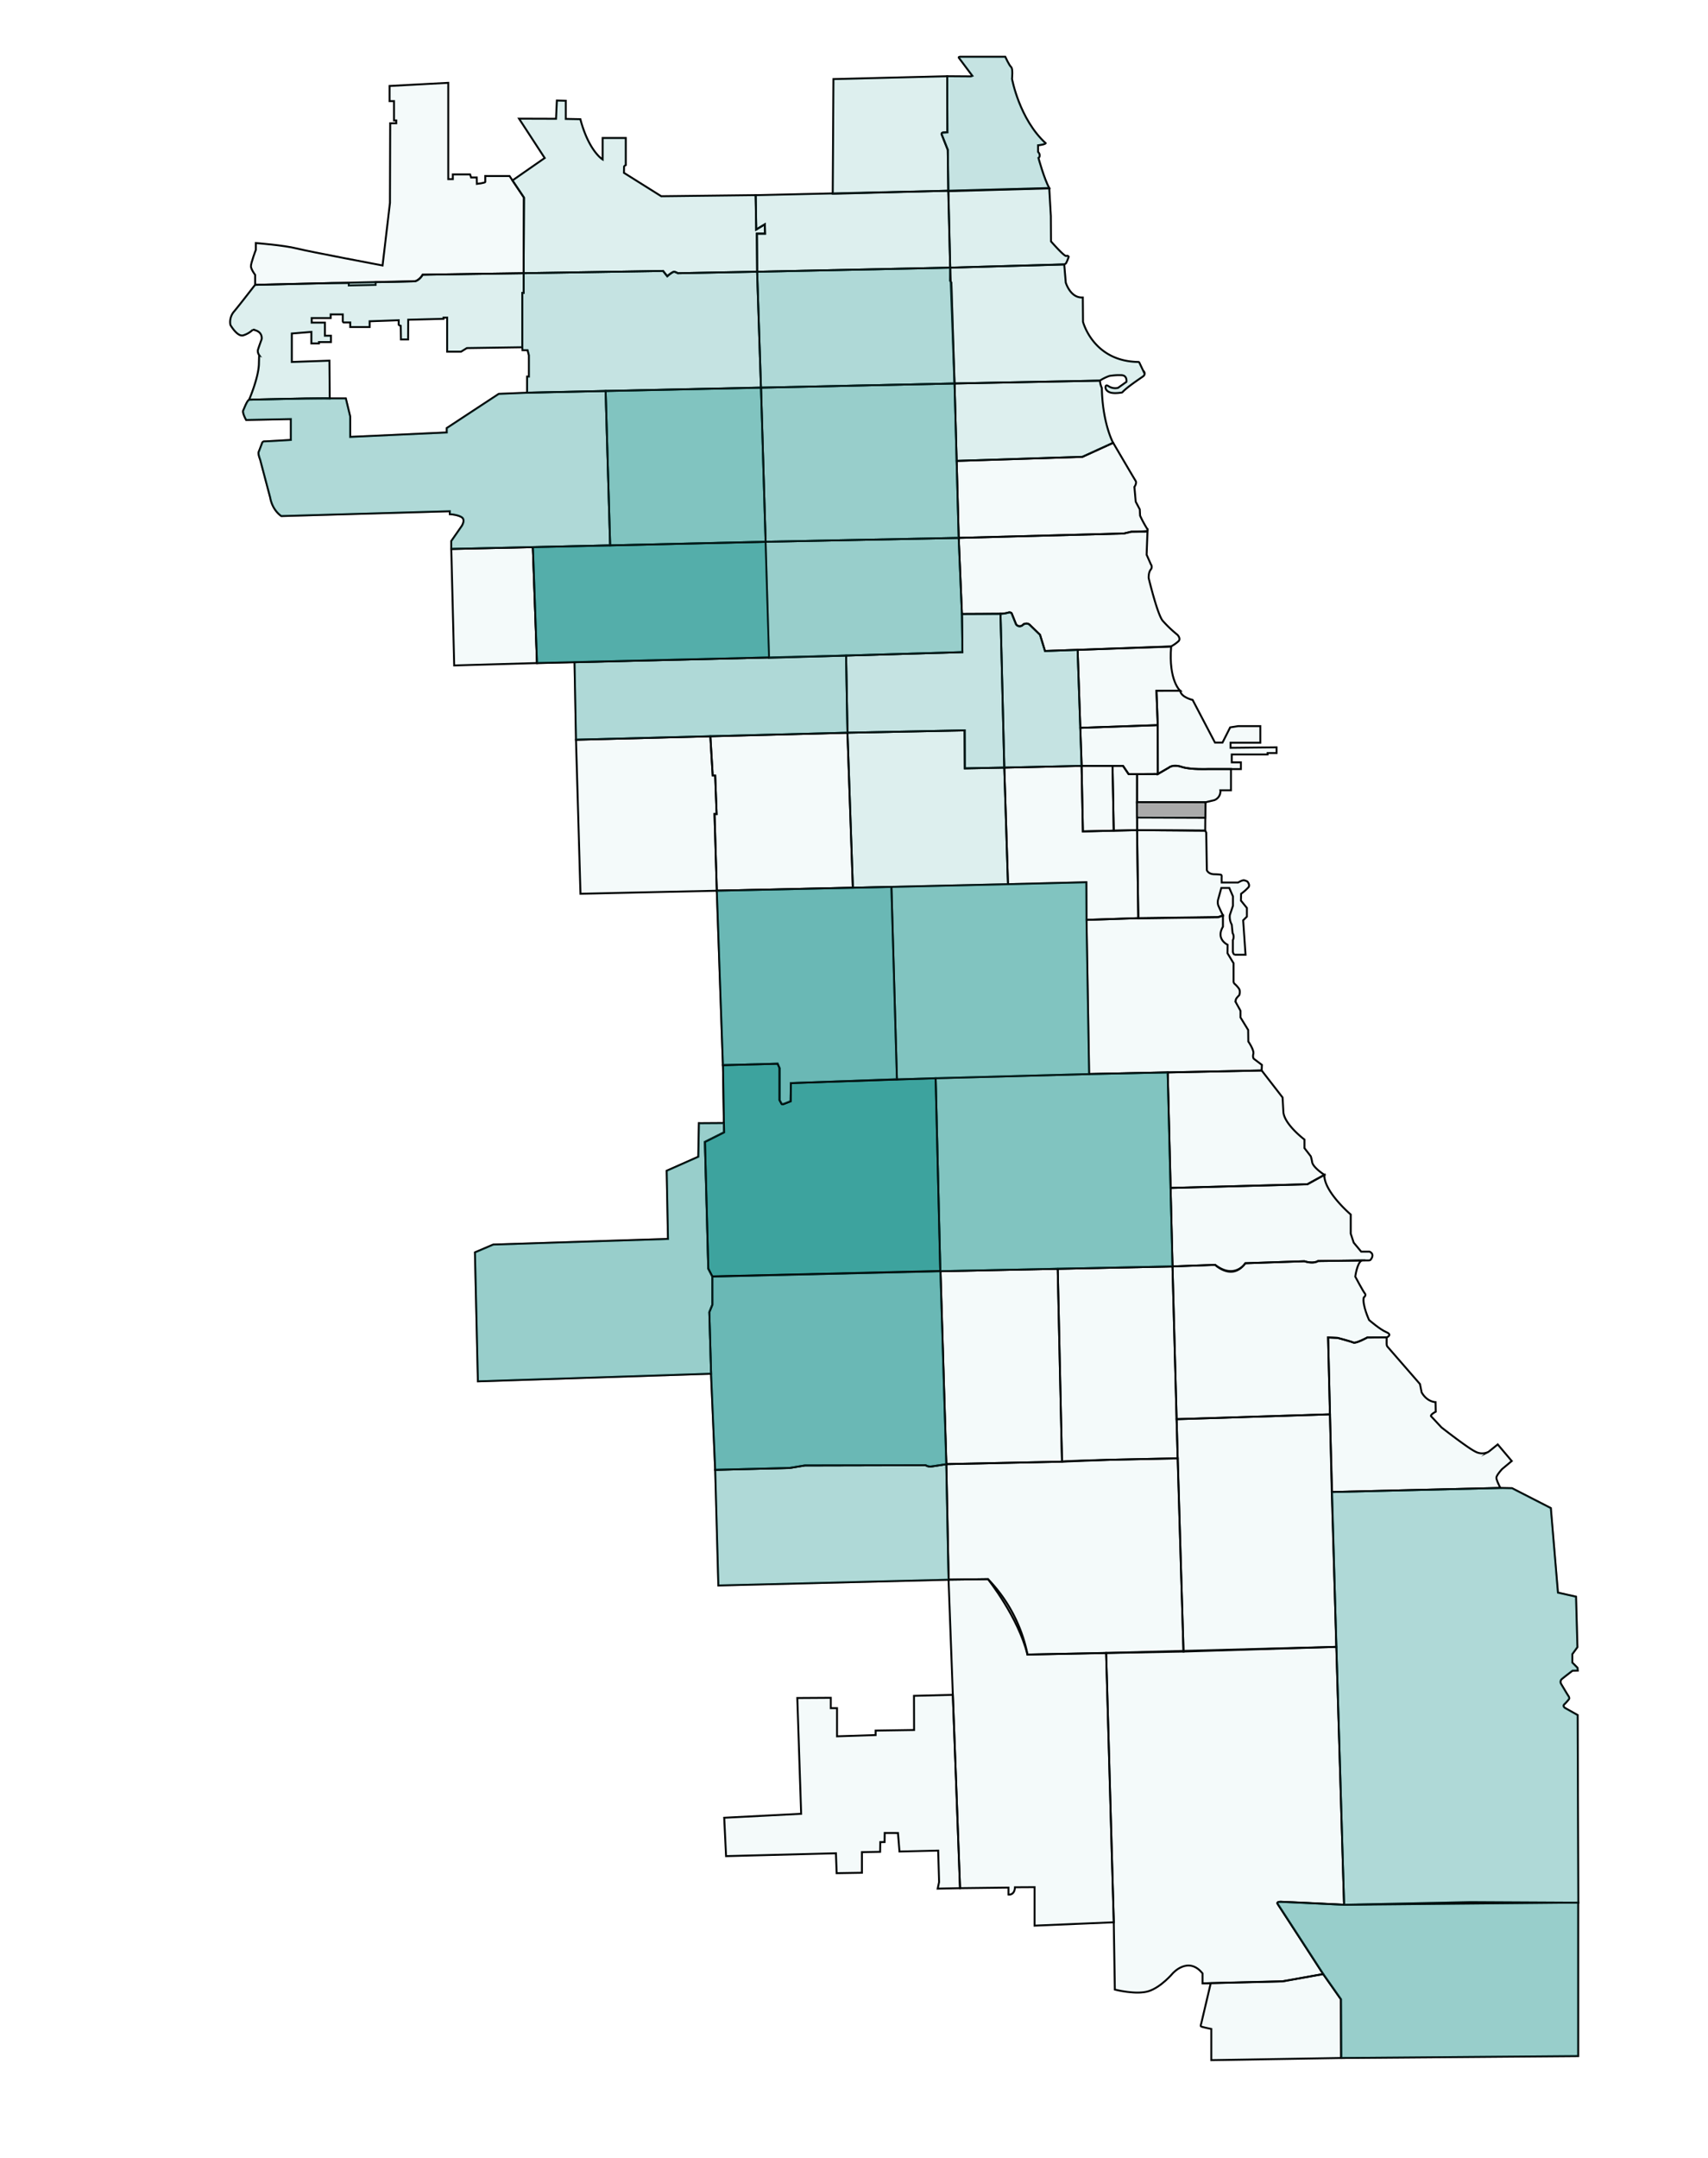 <svg xmlns="http://www.w3.org/2000/svg" viewBox="0 0 890.78 1125"><defs><style>.cls-1{fill:none;}.cls-1,.cls-10,.cls-11,.cls-2,.cls-3,.cls-4,.cls-5,.cls-6,.cls-7,.cls-8,.cls-9{stroke:#000;stroke-miterlimit:10;}.cls-10,.cls-11,.cls-2,.cls-3,.cls-5,.cls-6,.cls-7,.cls-8,.cls-9{fill:#1b938d;}.cls-2{opacity:0.85;}.cls-3{opacity:0.05;}.cls-4{fill:#561a94;opacity:0;}.cls-5{opacity:0.45;}.cls-6{opacity:0.35;}.cls-7{opacity:0.65;}.cls-8{opacity:0.55;}.cls-9{opacity:0.15;}.cls-10{opacity:0.25;}.cls-11{opacity:0.75;}.cls-12{fill:#aaa;}</style></defs><g id="White_Pop" data-name="White Pop"><g id="Outlines"><polygon class="cls-1" points="628.63 418.25 628.52 426.27 593 426.13 592.97 418.24 628.63 418.25"/><path class="cls-1" d="M699.36,1042.17l.12,30.57,123.59-1,0-80L701,992.88l-33.09-1.53s-2.44-.17-1.46,1.24S690.1,1029,690.1,1029Z"/><path class="cls-1" d="M627.17,1033.84l4.28-.1-4.89,20.72s-.5,1.42-.26,1.77,5.44,1.38,5.44,1.38v16.26l67.74-1.13-.12-30.57L690.1,1029l-21.29,3.77-37.36.94"/><path class="cls-1" d="M694.58,777.74,701,992.88l65.8-1.39,56.34.3L822.79,894l-6.54-3.68s-1.52-.93-.35-2a21.15,21.15,0,0,0,2.34-2.62s.52-.47-.3-1.7-3.85-6.37-3.85-6.37a2,2,0,0,1,.35-2.33c1-.88,5.67-4.44,5.67-4.44l2.74-.06-.14-1.45L820,866.63v-4.37l2.67-3.67-.73-26.3-9.43-2.12L808.8,786.1l-20.21-10.35-6.08-.13Z"/><path class="cls-1" d="M576.87,861.61l4,140.4.56,35.08s11.19,2.91,17.68.81,12.48-9.25,12.48-9.25,8.11-9.24,15.57,0v5.19l41.64-1L690.1,1029l-23.67-36.44s-1.09-1.24,1.46-1.24S701,992.88,701,992.88l-4.05-134.44Z"/><polygon class="cls-1" points="500.69 984.22 496.94 883.45 476.68 883.97 476.73 901.78 456.68 902.09 456.68 904.42 436.53 905.08 436.53 890.41 433.28 890.41 433.28 885 415.82 885.11 417.83 945.46 377.7 947.53 378.67 967.52 435.97 966.04 436.34 976.41 449.52 976.19 449.52 965.45 459.01 965.28 459.08 960.22 461.34 960.18 461.41 955.45 468.33 955.48 469.11 965.12 489.29 964.64 489.77 981.02 489.04 984.47 500.69 984.22"/><path class="cls-1" d="M494.7,823.41l6,160.81,25.25-.31v3.64s3.16.57,3.39-3.79l10.22-.06v20.06l41.33-1.75-4-140.4-41,.84a78.85,78.85,0,0,0-20.59-39.31Z"/><path class="cls-1" d="M692.66,697.17l1.92,80.57,87.93-2.12s-2.09-4-2.09-5.33,3-4.55,3-4.55l5-4.17-7.3-8.65-4.77,3.84a7.29,7.29,0,0,1-6.86-.07c-4-1.9-17.71-12.64-17.71-12.64l-5.45-5.84s-.53-.76,2.45-2.34l-.11-5s-4.37,0-7.24-5.09l-.87-4.33L723.64,702a2,2,0,0,1-.42-1.12c-.11-.79,0-3.73,0-3.73l-10.17.06s-6,3.15-7.23,2.62-8.22-2.42-8.22-2.42Z"/><polygon class="cls-1" points="613.63 739.76 614.19 760.18 617.23 860.89 696.93 858.44 693.61 737.23 613.63 739.76"/><path class="cls-1" d="M493.5,763.19l1.2,60.22,20.53-.27s15.92,20,20.6,39.31l81.4-1.56-3-100.7s-59.27,1.07-60.32,1.71Z"/><path class="cls-1" d="M373,766.17l1.66,60.27,120.08-3-1.19-60.22-7.7,1.17a6.46,6.46,0,0,1-3.12-.64l-63,.14-7.91,1.3Z"/><path class="cls-1" d="M611.5,660.13l2.13,79.63,80-2.53-1-40.06,5,.22s6.78,1.74,8.22,2.42,7.23-2.62,7.23-2.62l10.17-.06s3.13-1.34-.22-2.73-9-6.32-9-6.32-3.63-7.82-2.8-11.73c0,0,1.5-1.1.59-2.13s-5-8.77-5-8.77.92-7.13,3.36-8.45l-22.76.33s-2.4,1.54-7.15.1l-30.77,1.05s-5.56,8.62-15.75.84Z"/><path class="cls-1" d="M610.48,619.23l1,40.9,22.23-.81s8.93,8.61,15.76-.84l30.76-1.05s4.52,1.68,7.15-.1L714,657a1.17,1.17,0,0,0,.9-.45c.69-.89,1.85-2.94-.65-4.12h-4.35L706,647.74l-1.55-4.67,0-10s-14-11.88-13.77-20.68l-8.87,4.9Z"/><polygon class="cls-1" points="551.63 661.37 553.87 761.9 578.9 760.93 614.19 760.18 611.5 660.13 551.63 661.37"/><polygon class="cls-1" points="490.44 662.63 493.5 763.19 553.87 761.9 551.63 661.37 490.44 662.63"/><path class="cls-1" d="M371.52,665.44l0,14.61L369.93,684l.91,32.07L373,766.17l38.83-1,7.91-1.3,63-.14a4,4,0,0,0,3.12.64c2.15-.25,7.69-1.17,7.69-1.17l-3.06-100.56Z"/><path class="cls-1" d="M609,559l1.51,60.23,71.37-1.91,8.87-4.9s-5.81-3.69-6.41-6.58a22.11,22.11,0,0,0-.72-3.1l-3.31-4.28V594s-10.66-8-11-14.52-.42-7.43-.42-7.43L658,558Z"/><polygon class="cls-1" points="487.98 562.02 490.44 662.63 611.5 660.13 608.97 559 568.03 559.87 487.98 562.02"/><polygon class="cls-1" points="365.38 585.49 377.54 585.41 377.61 590.26 367.64 595.3 369.41 661.36 371.52 665.44 371.55 680.05 369.93 683.98 370.84 716.05 249.25 720.03 247.71 652.81 257.25 648.75 348.39 645.81 347.7 610.27 364.19 602.96 364.51 585.46 365.38 585.49"/><path class="cls-1" d="M377.06,555.21l.55,35-10,5,1.77,66.06,2.11,4.08,118.92-2.81L488,562l-75.53,2.55-.13,9.49-3.64,1.42a2.13,2.13,0,0,1-1,0l-1.12-2V556.75l-1-2.3Z"/><path class="cls-1" d="M566.64,479.49,568,559.87,658,558l.12-2.91-4.22-3.19s-.69-.66-.24-2.62-2.62-6.39-2.62-6.39l-.08-6-4-6.53,0-3.1a1.86,1.86,0,0,0-.21-.77l-2.26-4.08a2.57,2.57,0,0,1,.39-2.06,12.55,12.55,0,0,1,1.41-1.56s.82-2.09-.19-3.53a13.65,13.65,0,0,0-2.23-2.44,1.8,1.8,0,0,1-.53-1.13c0-.67,0-9.59,0-9.59l-3.15-5.2.05-4.44s-6.3-2.84-2.44-9.4l0-5.94-2.49.89-41.67.57Z"/><path class="cls-1" d="M373.84,464.3l91.05-2,2.88,100.28-55.32,2-.13,9.49-3.64,1.42s-.71.19-1,0l-1.12-2V556.75l-1-2.3-28.53.76Z"/><path class="cls-1" d="M628.55,433l.54,1,.32,19.59s.71,2.06,3.87,2.13,3.43.26,3.43.26.48,0,.43.93,0,3.11,0,3.11h8.59s2.13-1.3,3.07-1.15a5.62,5.62,0,0,1,1.76.64s1.52,1.73.55,3a27.05,27.05,0,0,1-3.84,3.4l-.09,3.52,3.11,3.85v4.51l-1.94,1.94,1.24,17.95h-5.81a2.72,2.72,0,0,1-.8-1.55c0-.78,0-6.09,0-6.09a3.88,3.88,0,0,0-.14-3.69l-.44-4.37a8.47,8.47,0,0,1-1-5l1.63-4.85,0-4.86-1.92-4.43-4.15,0-1.58,5.73a5.61,5.61,0,0,0-.05,3.29c.57,1.43,2.51,5.4,2.51,5.4l-2.49.89-41.67.57L593,432.71Z"/><polygon class="cls-1" points="628.66 418.23 628.55 432.95 593.03 432.71 593 418.21 628.66 418.23"/><path class="cls-1" d="M593,403.51l10.86-.07,5.73-3.32s1.95-1.93,6.7-.39,13.88,1.12,13.88,1.12H642l0,11.1-5.55,0a4.88,4.88,0,0,1-3.15,5.14l-4.67,1.12-35.66,0Z"/><polygon class="cls-1" points="580.23 399.25 585.72 399.26 588.61 403.52 592.99 403.51 593.03 432.71 580.85 433 580.23 399.25"/><polygon class="cls-1" points="564.08 399.21 580.23 399.25 580.85 433 564.76 433.38 564.08 399.21"/><polygon class="cls-1" points="523.77 400.12 525.69 460.91 566.56 459.89 566.64 479.49 593.65 478.6 593.03 432.71 564.76 433.38 564.08 399.21 523.77 400.12"/><polygon class="cls-1" points="441.98 381.94 503.1 380.72 503.18 400.52 523.77 400.12 525.69 460.91 444.81 462.73 441.98 381.94"/><polygon class="cls-1" points="370.46 383.76 371.7 404.25 372.99 404.3 373.74 424.33 372.65 424.33 373.84 464.3 444.81 462.73 441.98 381.94 370.46 383.76"/><polygon class="cls-1" points="300.4 385.59 370.46 383.76 371.7 404.25 372.99 404.3 373.74 424.33 372.65 424.33 373.84 464.3 302.74 465.87 300.4 385.59"/><polygon class="cls-1" points="603.8 377.96 603.85 403.44 588.61 403.52 585.72 399.26 564.08 399.21 563.39 379.4 603.8 377.96"/><path class="cls-1" d="M603.13,360.08,603.8,378l.05,25.48,5.73-3.32s2.12-1.9,6.7-.39,13.88,1.12,13.88,1.12h17v-3.51h-4.76v-4.11h18.68v-.73h4.69v-3l-24,.26v-2.66h15.54V378.5H645.7l-4.12.66-4,7.91h-3.94L622,364.85s-6.12-1.38-6.5-4.84Z"/><path class="cls-1" d="M562,338.73l1.42,40.67L603.8,378l-.67-17.88,12.36-.07s-6.13-5.27-4.71-23Z"/><path class="cls-1" d="M521.8,319.93l2,80.19,40.31-.91L562,338.73l-17,.63-2.6-8.47-5.27-5.1s-1.43-1.76-3.73,0a2.27,2.27,0,0,1-3.59-.58l-2.24-5.6a1.76,1.76,0,0,0-1.84-.23A20.49,20.49,0,0,1,521.8,319.93Z"/><polygon class="cls-1" points="441.26 341.71 441.98 381.94 503.1 380.72 503.18 400.52 523.77 400.12 521.8 319.93 501.67 320.04 501.92 339.93 441.26 341.71"/><polygon class="cls-1" points="299.64 345.19 441.26 341.71 441.98 381.94 300.41 385.59 299.64 345.19"/><polygon class="cls-1" points="277.91 285.18 235.36 286.14 236.88 346.87 280.08 345.62 277.91 285.18"/><polyline class="cls-1" points="400.86 342.71 280.08 345.62 277.91 285.18 318.2 284.28 398.93 282.42"/><polygon class="cls-1" points="399.28 282.39 499.98 280.38 501.67 320.04 501.92 339.92 401.07 342.89 399.28 282.39"/><path class="cls-1" d="M598.46,276.66,598,289.15l2.2,5a2.2,2.2,0,0,1-.12,2.82c-1.2,1.63-1,4.4-1,4.4s4.49,18.74,7.25,22.14a62.24,62.24,0,0,0,7.74,7.38s1.92,1.94.57,3.33a19.38,19.38,0,0,1-3.9,2.73L545,339.36l-2.6-8.47-5.27-5.1a2.76,2.76,0,0,0-3.73,0,2.31,2.31,0,0,1-3.45-.26l-2.38-5.91a1.86,1.86,0,0,0-1.84-.23,17.22,17.22,0,0,1-3.21.58l-20.87.09L500,280.38l86.15-2.29,3.88-.93S598.12,277.08,598.46,276.66Z"/><path class="cls-1" d="M498.91,240.25,500,280.38l86.15-2.29,3.88-.93h7.09a2,2,0,0,0,1.26-.37c.24-.25.28-.68-.25-1.4a57.27,57.27,0,0,1-3.54-6.59l-.17-3.29-2.11-4-.68-7.68s1.41-2,.63-3.18-11.71-19.84-11.71-19.84l-16,7.3Z"/><path class="cls-1" d="M497.82,199.88l1.09,40.37,65.61-2.11,16-7.3s-5.54-10.12-5.89-28.59a11.32,11.32,0,0,1-1-3.84Z"/><polygon class="cls-1" points="396.87 202.07 497.82 199.88 499.98 280.38 399.28 282.39 396.87 202.07"/><polygon class="cls-1" points="315.85 203.82 396.87 202.07 399.28 282.39 318.2 284.27 315.85 203.82"/><path class="cls-1" d="M130,208.35s40.52-1,42-.66l8.36,0,2.29,9.46v10.6L233,225.43v-2.29l27.12-17.82,14.8-.6,40.93-.9,2.35,80.46-82.84,1.86,0-4.11,5.45-7.83s2.16-3.25-.06-4.62-6.16-1.56-6.16-1.56v-1.54L146.74,269s-4.57-2.74-5.82-9.64l-5.25-19.82s-1.17-2.94-.76-3.94,1.76-4.58,1.76-4.58a1.26,1.26,0,0,1,1.35-.94c1.17,0,13.68-.76,13.68-.76V218.44l-23.31.47s-2.13-3.68-1.51-5S128.88,208.71,130,208.35Z"/><path class="cls-1" d="M495.56,139.52l58.94-1.7a.54.54,0,0,1,.56.5l.75,8.84s0,.07,0,.11c.22.69,2.55,7.75,8.26,7.8l.64,0,.1,12.54a.51.51,0,0,0,0,.13c.35,1.28,6,20.66,28.88,20.94a.55.55,0,0,1,.49.3l2,4.2a.6.6,0,0,0,.09.13,1.77,1.77,0,0,1-.07,2.84c-1.74,1.24-8.44,5.64-10.82,8.29a.47.47,0,0,1-.29.16c-.78.13-4,.61-6,0-2.3-.73-2.49-2.28-2.49-2.28s-.38-2.39,1.66-.92a6.35,6.35,0,0,0,4.72.81.88.88,0,0,0,.2-.09l4.3-3.07s.51-3.14-2.23-3.46a29.29,29.29,0,0,0-6.67.37,23.92,23.92,0,0,0-5,2.46l-75.81,1.47Z"/><polygon class="cls-1" points="394.88 141.65 495.56 139.52 495.48 146.36 496.17 147.31 497.82 199.88 396.87 202.07 394.88 141.65"/><path class="cls-1" d="M273.1,142.42l72.69-1.19L348,144s2.41-2.31,3.65-2.34a4.91,4.91,0,0,1,1.85.77l41.36-.82,2,60.42-121.95,2.65v-8.38h.93v-11.1l-.69-2.67h-2.64l-.09-1.53V152.69h.67Z"/><path class="cls-1" d="M273.1,142.42v10.27h-.67V181l-28.94.43-3,1.85h-7.28V165.54h-1.91v.64l-18.42.47-.05,10.3h-3.72l-.1-7.11s-1-.27-1.06-.64v-2.28l-15.18.54v3H182.68v-2.37h-3.13s-.76.16-.76-.8,0-3.41,0-3.41h-6.34v1.89h-9.91v2.4h6.9V175h3.13v3.29h-6.22V179h-3.94v-6l-10.23.84v14.85l19.62-.68.17,19.72-12.49,0-29.55.62s4.64-10.69,5.1-18.16l.13-5.1a3.9,3.9,0,0,1-.71-2.38c.21-1,2-5.85,2-5.85s.92-4.21-4.59-5a12.46,12.46,0,0,1-5,2.93c-3.09.91-6.68-5.39-6.68-5.39a8.35,8.35,0,0,1,2-7.14c3-3.59,10.85-13.77,10.85-13.77l75.83-1.75,7.94-.2a8.67,8.67,0,0,0,3.62-3.33Z"/><path class="cls-1" d="M265.75,91.76l1.52,2.3,6,8.94-.16,39.42-52.65.78s-1.64,3-3.95,3.37-20.61.49-20.61.49l0,1.44-14,.29v-1.26h-8.53l-40.3.95,0-5.2s-2.12-2.79-2.2-4.43,2.56-8.63,2.56-8.63V126.7s14.36,1.09,21.26,2.81,44.83,8.87,44.83,8.87l3.86-32.64.12-41.48,3.16,0V62.78h-1.16V52.7h-2.33V44.81l30.61-1.63v50.2h2.39V90.9h9l.53,1.62h2.94l.06,3.34s4.21-.46,4.38-1V91.75Z"/><path class="cls-1" d="M394.88,141.65l-.14-19.85H399l-.09-4.88-4.51,2.7-.27-17.9-49.27.58-19.46-12.2.06-3.28a2,2,0,0,1,.9-.77l0-14.11-12.06,0v11.2s-7.17-4.22-11.63-21L295.06,62l0-9.48-4.62-.12L290,61.93l-19.28-.06,13.37,20.5L267.27,94.06l6,8.94-.16,39.42,72.69-1.19L348,144s2.91-2.46,3.65-2.34a7.35,7.35,0,0,1,1.85.77Z"/><polygon class="cls-1" points="494.63 99.44 495.56 139.52 394.88 141.65 394.74 121.81 399.01 121.81 398.9 116.93 394.4 119.64 394.07 101.74 494.63 99.44"/><path class="cls-1" d="M547.21,98.21l-52.66,1.44,1,39.87,59.09-1.65a1.79,1.79,0,0,0,1.43-.85,21.1,21.1,0,0,0,1.27-3.17s-.28-.76-1.29-.43-7.93-7.59-7.93-7.59l-.08-13.23Z"/><path class="cls-1" d="M434.68,41.23,494,39.75,494.11,69l-2.46.13a.74.74,0,0,0-.51,1c.24.64,3.16,7.95,3.16,7.95l.33,21.34L434.31,101Z"/><path class="cls-1" d="M500.58,29.59h23.69s2,4.43,3.05,5.35.46,6.11.46,6.11,3.82,21.09,17.58,33.62c0,0-.23.63-4,1.06l0,3.4s1.83,1.88.22,3.22c0,0,3,11,5.63,15.66l-52.66,1.43L494.3,78.1,491.09,70s-.23-.86.93-.93,2.09-.06,2.09-.06L494,39.75l12.3.09.84-.31L500,30S499.84,29.73,500.58,29.59Z"/></g><g id="Zipcodes"><path class="cls-2" d="M377.06,555.21l.55,35-10,5,1.77,66.06,2.11,4.08,118.92-2.81L488,562l-75.53,2.55-.13,9.49-3.64,1.42a2.13,2.13,0,0,1-1,0l-1.12-2V556.75l-1-2.3Z"/><path class="cls-3" d="M627.17,1033.84l4.28-.1-4.89,20.72s-.5,1.42-.26,1.77,5.44,1.38,5.44,1.38v16.26l67.74-1.13-.12-30.57L690.1,1029l-21.29,3.77-37.36.94"/><polygon class="cls-4" points="628.63 418.25 628.52 426.27 593 426.13 592.97 418.24 628.63 418.25"/><path class="cls-5" d="M699.36,1042.17l.12,30.57,123.59-1,0-80L701,992.88l-33.09-1.53s-2.44-.17-1.46,1.24S690.1,1029,690.1,1029Z"/><path class="cls-6" d="M694.58,777.74,701,992.88l65.8-1.39,56.34.3L822.79,894l-6.54-3.68s-1.52-.93-.35-2a21.15,21.15,0,0,0,2.34-2.62s.52-.47-.3-1.7-3.85-6.37-3.85-6.37a2,2,0,0,1,.35-2.33c1-.88,5.67-4.44,5.67-4.44l2.74-.06-.14-1.45L820,866.63v-4.37l2.67-3.67-.73-26.3-9.43-2.12L808.8,786.1l-20.21-10.35-6.08-.13Z"/><path class="cls-3" d="M576.87,861.61l4,140.4.56,35.08s11.19,2.91,17.68.81,12.48-9.25,12.48-9.25,8.11-9.24,15.57,0v5.19l41.64-1L690.1,1029l-23.67-36.44s-1.09-1.24,1.46-1.24S701,992.88,701,992.88l-4.05-134.44Z"/><polygon class="cls-3" points="500.69 984.22 496.94 883.45 476.68 883.97 476.73 901.78 456.68 902.09 456.68 904.42 436.53 905.08 436.53 890.41 433.28 890.41 433.28 885 415.82 885.11 417.83 945.46 377.7 947.53 378.67 967.52 435.97 966.04 436.34 976.41 449.52 976.19 449.52 965.45 459.01 965.28 459.08 960.22 461.34 960.18 461.41 955.45 468.33 955.48 469.11 965.12 489.29 964.64 489.77 981.02 489.04 984.47 500.69 984.22"/><path class="cls-3" d="M494.7,823.41l6,160.81,25.25-.31v3.64s3.16.57,3.39-3.79l10.22-.06v20.06l41.33-1.75-4-140.4-41,.84s-5.2-21.48-20.59-39.31Z"/><path class="cls-3" d="M692.66,697.17l1.92,80.57,87.93-2.12s-2.09-4-2.09-5.33,3-4.55,3-4.55l5-4.17-7.3-8.65-4.77,3.84a7.29,7.29,0,0,1-6.86-.07c-4-1.9-17.71-12.64-17.71-12.64l-5.45-5.84s-.53-.76,2.45-2.34l-.11-5s-4.37,0-7.24-5.09l-.87-4.33L723.64,702a2,2,0,0,1-.42-1.12c-.11-.79,0-3.73,0-3.73l-10.17.06s-6,3.15-7.23,2.62-8.22-2.42-8.22-2.42Z"/><polygon class="cls-3" points="613.63 739.76 614.19 760.18 617.23 860.89 696.93 858.44 693.61 737.23 613.63 739.76"/><path class="cls-3" d="M493.5,763.19l1.2,60.22,20.53-.27s17,17.2,20.6,39.31l81.4-1.56-3-100.7s-59.27,1.07-60.32,1.71Z"/><path class="cls-6" d="M373,766.17l1.66,60.27,120.08-3-1.19-60.22-7.7,1.17a6.46,6.46,0,0,1-3.12-.64l-63,.14-7.91,1.3Z"/><path class="cls-3" d="M611.5,660.13l2.13,79.63,80-2.53-1-40.06,5,.22s6.78,1.74,8.22,2.42,7.23-2.62,7.23-2.62l10.17-.06s3.13-1.34-.22-2.73-9-6.32-9-6.32-3.63-7.82-2.8-11.73c0,0,1.5-1.1.59-2.13s-5-8.77-5-8.77.92-7.13,3.36-8.45l-22.76.33s-2.4,1.54-7.15.1l-30.77,1.05s-5.56,8.62-15.75.84Z"/><path class="cls-3" d="M610.48,619.23l1,40.9,22.23-.81s8.93,8.61,15.76-.84l30.76-1.05s4.52,1.68,7.15-.1L714,657a1.17,1.17,0,0,0,.9-.45c.69-.89,1.85-2.94-.65-4.12h-4.35L706,647.74l-1.55-4.67,0-10s-14-11.88-13.77-20.68l-8.87,4.9Z"/><polygon class="cls-3" points="551.63 661.37 553.87 761.9 578.9 760.93 614.19 760.18 611.5 660.13 551.63 661.37"/><polygon class="cls-3" points="490.44 662.63 493.5 763.19 553.87 761.9 551.63 661.37 490.44 662.63"/><path class="cls-7" d="M371.52,665.44l0,14.61L369.93,684l.91,32.07L373,766.17l38.83-1,7.91-1.3,63-.14a4,4,0,0,0,3.12.64c2.15-.25,7.69-1.17,7.69-1.17l-3.06-100.56Z"/><path class="cls-3" d="M609,559l1.51,60.23,71.37-1.91,8.87-4.9s-5.81-3.69-6.41-6.58a22.11,22.11,0,0,0-.72-3.1l-3.31-4.28V594s-10.66-8-11-14.52-.42-7.43-.42-7.43L658,558Z"/><polygon class="cls-8" points="487.98 562.02 490.44 662.63 611.5 660.13 608.97 559 568.03 559.87 487.98 562.02"/><polygon class="cls-5" points="365.38 585.49 377.54 585.41 377.61 590.26 367.64 595.3 369.41 661.36 371.52 665.44 371.55 680.05 369.93 683.98 370.84 716.05 249.25 720.03 247.71 652.81 257.25 648.75 348.39 645.81 347.7 610.27 364.19 602.96 364.51 585.46 365.38 585.49"/><path class="cls-3" d="M566.64,479.49,568,559.87,658,558l.12-2.91-4.22-3.19s-.69-.66-.24-2.62-2.62-6.39-2.62-6.39l-.08-6-4-6.53,0-3.1a1.86,1.86,0,0,0-.21-.77l-2.26-4.08a2.57,2.57,0,0,1,.39-2.06,12.55,12.55,0,0,1,1.41-1.56s.82-2.09-.19-3.53a13.65,13.65,0,0,0-2.23-2.44,1.8,1.8,0,0,1-.53-1.13c0-.67,0-9.59,0-9.59l-3.15-5.2.05-4.44s-6.3-2.84-2.44-9.4l0-5.94-2.49.89-41.67.57Z"/><polygon class="cls-8" points="464.89 462.32 467.77 562.61 568.03 559.87 566.64 479.49 566.56 459.89 464.89 462.32"/><path class="cls-7" d="M373.84,464.3l91.05-2,2.88,100.28-55.32,2-.13,9.49-3.64,1.42s-.71.19-1,0l-1.12-2V556.75l-1-2.3-28.53.76Z"/><path class="cls-3" d="M628.55,433l.54,1,.32,19.59s.71,2.06,3.87,2.13,3.43.26,3.43.26.48,0,.43.93,0,3.11,0,3.11h8.59s2.13-1.3,3.07-1.15a5.62,5.62,0,0,1,1.76.64s1.52,1.73.55,3a27.05,27.05,0,0,1-3.84,3.4l-.09,3.52,3.11,3.85v4.51l-1.94,1.94,1.24,17.95h-5.81a2.72,2.72,0,0,1-.8-1.55c0-.78,0-6.09,0-6.09a3.88,3.88,0,0,0-.14-3.69l-.44-4.37a8.47,8.47,0,0,1-1-5l1.63-4.85,0-4.86-1.92-4.43-4.15,0-1.58,5.73a5.61,5.61,0,0,0-.05,3.29c.57,1.43,2.51,5.4,2.51,5.4l-2.49.89-41.67.57L593,432.71Z"/><polygon class="cls-3" points="628.66 418.23 628.55 432.95 593.03 432.71 593 418.21 628.66 418.23"/><path class="cls-3" d="M593,403.51l10.86-.07,5.73-3.32s1.95-1.93,6.7-.39,13.88,1.12,13.88,1.12H642l0,11.1-5.55,0a4.88,4.88,0,0,1-3.15,5.14l-4.67,1.12-35.66,0Z"/><polygon class="cls-3" points="580.23 399.25 585.72 399.26 588.61 403.52 592.99 403.51 593.03 432.71 580.85 433 580.23 399.25"/><polygon class="cls-3" points="564.08 399.21 580.23 399.25 580.85 433 564.76 433.38 564.08 399.21"/><polygon class="cls-3" points="523.77 400.12 525.69 460.91 566.56 459.89 566.64 479.49 593.65 478.6 593.03 432.71 564.76 433.38 564.08 399.21 523.77 400.12"/><polygon class="cls-9" points="441.98 381.94 503.1 380.72 503.18 400.52 523.77 400.12 525.69 460.91 444.81 462.73 441.98 381.94"/><polygon class="cls-3" points="370.46 383.76 371.7 404.25 372.99 404.3 373.74 424.33 372.65 424.33 373.84 464.3 444.81 462.73 441.98 381.94 370.46 383.76"/><polygon class="cls-3" points="300.4 385.59 370.46 383.76 371.7 404.25 372.99 404.3 373.74 424.33 372.65 424.33 373.84 464.3 302.74 465.87 300.4 385.59"/><polygon class="cls-3" points="603.8 377.96 603.85 403.44 588.61 403.52 585.72 399.26 564.08 399.21 563.39 379.4 603.8 377.96"/><path class="cls-3" d="M603.13,360.08,603.8,378l.05,25.48,5.73-3.32s2.12-1.9,6.7-.39,13.88,1.12,13.88,1.12h17v-3.51h-4.76v-4.11h18.68v-.73h4.69v-3l-24,.26v-2.66h15.54V378.5H645.7l-4.12.66-4,7.91h-3.94L622,364.85s-6.12-1.38-6.5-4.84Z"/><path class="cls-3" d="M562,338.73l1.42,40.67L603.8,378l-.67-17.88,12.36-.07s-6.13-5.27-4.71-23Z"/><polygon class="cls-10" points="441.26 341.71 441.98 381.94 503.1 380.72 503.18 400.52 523.77 400.12 521.8 319.93 501.67 320.04 501.92 339.93 441.26 341.71"/><path class="cls-10" d="M521.8,319.93l2,80.19,40.31-.91L562,338.73l-17,.63-2.6-8.47-5.27-5.1s-1.43-1.76-3.73,0a2.27,2.27,0,0,1-3.59-.58l-2.24-5.6a1.76,1.76,0,0,0-1.84-.23,20.49,20.49,0,0,1-4,.57"/><polygon class="cls-6" points="299.64 345.19 441.26 341.71 441.98 381.94 300.41 385.59 299.64 345.19"/><polygon class="cls-3" points="277.91 285.18 235.36 286.14 236.88 346.87 280.08 345.62 277.91 285.18"/><polyline class="cls-11" points="400.86 342.71 280.08 345.62 277.91 285.18 318.2 284.28 398.93 282.42"/><polygon class="cls-5" points="399.28 282.39 499.98 280.38 501.67 320.04 501.92 339.92 401.07 342.89 399.28 282.39"/><path class="cls-3" d="M598.46,276.66,598,289.15l2.2,5a2.2,2.2,0,0,1-.12,2.82c-1.2,1.63-1,4.4-1,4.4s4.49,18.74,7.25,22.14a62.24,62.24,0,0,0,7.74,7.38s1.92,1.94.57,3.33a19.38,19.38,0,0,1-3.9,2.73L545,339.36l-2.6-8.47-5.27-5.1a2.76,2.76,0,0,0-3.73,0,2.31,2.31,0,0,1-3.45-.26l-2.38-5.91a1.86,1.86,0,0,0-1.84-.23,17.22,17.22,0,0,1-3.21.58l-20.87.09L500,280.38l86.15-2.29,3.88-.93s8.11-.08,8.45-.5"/><path class="cls-3" d="M498.91,240.25,500,280.38l86.15-2.29,3.88-.93h7.09a2,2,0,0,0,1.26-.37c.24-.25.28-.68-.25-1.4a57.27,57.27,0,0,1-3.54-6.59l-.17-3.29-2.11-4-.68-7.68s1.41-2,.63-3.18-11.71-19.84-11.71-19.84l-16,7.3Z"/><path class="cls-9" d="M497.82,199.88l1.09,40.37,65.61-2.11,16-7.3s-5.54-10.12-5.89-28.59a11.32,11.32,0,0,1-1-3.84Z"/><polygon class="cls-5" points="396.87 202.07 497.82 199.88 499.98 280.38 399.28 282.39 396.87 202.07"/><polygon class="cls-8" points="315.85 203.82 396.87 202.07 399.28 282.39 318.2 284.27 315.85 203.82"/><path class="cls-6" d="M130,208.35s40.52-1,42-.66l8.36,0,2.29,9.46v10.6L233,225.43v-2.29l27.12-17.82,14.8-.6,40.93-.9,2.35,80.46-82.84,1.86,0-4.11,5.45-7.83s2.16-3.25-.06-4.62-6.16-1.56-6.16-1.56v-1.54L146.74,269s-4.57-2.74-5.82-9.64l-5.25-19.82s-1.17-2.94-.76-3.94,1.76-4.58,1.76-4.58a1.26,1.26,0,0,1,1.35-.94c1.17,0,13.68-.76,13.68-.76V218.44l-23.31.47s-2.13-3.68-1.51-5,2-5.19,3.09-5.55"/><path class="cls-9" d="M495.56,139.52l58.94-1.7a.54.54,0,0,1,.56.5l.75,8.84s0,.07,0,.11c.22.69,2.55,7.75,8.26,7.8l.64,0,.1,12.54a.51.51,0,0,0,0,.13c.35,1.28,6,20.66,28.88,20.94a.55.55,0,0,1,.49.3l2,4.2a.6.6,0,0,0,.09.13,1.77,1.77,0,0,1-.07,2.84c-1.74,1.24-8.44,5.64-10.82,8.29a.47.47,0,0,1-.29.16c-.78.13-4,.61-6,0-2.3-.73-2.49-2.28-2.49-2.28s-.38-2.39,1.66-.92a6.35,6.35,0,0,0,4.72.81.88.88,0,0,0,.2-.09l4.3-3.07s.51-3.14-2.23-3.46a29.29,29.29,0,0,0-6.67.37,23.92,23.92,0,0,0-5,2.46l-75.81,1.47Z"/><polygon class="cls-6" points="394.88 141.65 495.56 139.52 495.48 146.36 496.17 147.31 497.82 199.88 396.87 202.07 394.88 141.65"/><path class="cls-10" d="M273.1,142.42l72.69-1.19L348,144s2.41-2.31,3.65-2.34a4.91,4.91,0,0,1,1.85.77l41.36-.82,2,60.42-121.95,2.65v-8.38h.93v-11.1l-.69-2.67h-2.64l-.09-1.53V152.69h.67Z"/><path class="cls-9" d="M273.1,142.42v10.27h-.67V181l-28.94.43-3,1.85h-7.28V165.54h-1.91v.64l-18.42.47-.05,10.3h-3.72l-.1-7.11s-1-.27-1.06-.64v-2.28l-15.18.54v3H182.68v-2.37h-3.13s-.76.16-.76-.8,0-3.41,0-3.41h-6.34v1.89h-9.91v2.4h6.9V175h3.13v3.29h-6.22V179h-3.94v-6l-10.23.84v14.85l19.62-.68.17,19.72-12.49,0-29.55.62s4.64-10.69,5.1-18.16l.13-5.1a3.9,3.9,0,0,1-.71-2.38c.21-1,2-5.85,2-5.85s.92-4.21-4.59-5a12.46,12.46,0,0,1-5,2.93c-3.09.91-6.68-5.39-6.68-5.39a8.35,8.35,0,0,1,2-7.14c3-3.59,10.85-13.77,10.85-13.77l75.83-1.75,7.94-.2a8.67,8.67,0,0,0,3.62-3.33Z"/><path class="cls-3" d="M265.75,91.76l1.52,2.3,6,8.94-.16,39.42-52.65.78s-1.64,3-3.95,3.37-20.61.49-20.61.49l0,1.44-14,.29v-1.26h-8.53l-40.3.95,0-5.2s-2.12-2.79-2.2-4.43,2.56-8.63,2.56-8.63V126.7s14.36,1.09,21.26,2.81,44.83,8.87,44.83,8.87l3.86-32.64.12-41.48,3.16,0V62.78h-1.16V52.7h-2.33V44.81l30.61-1.63v50.2h2.39V90.9h9l.53,1.62h2.94l.06,3.34s4.21-.46,4.38-1V91.75Z"/><path class="cls-9" d="M394.88,141.65l-.14-19.85H399l-.09-4.88-4.51,2.7-.27-17.9-49.27.58-19.46-12.2.06-3.28a2,2,0,0,1,.9-.77l0-14.11-12.06,0v11.2s-7.17-4.22-11.63-21L295.06,62l0-9.48-4.62-.12L290,61.93l-19.28-.06,13.37,20.5L267.27,94.06l6,8.94-.16,39.42,72.69-1.19L348,144s2.91-2.46,3.65-2.34a7.35,7.35,0,0,1,1.85.77Z"/><polygon class="cls-9" points="494.63 99.44 495.56 139.52 394.88 141.65 394.74 121.81 399.01 121.81 398.9 116.93 394.4 119.64 394.07 101.74 494.63 99.44"/><path class="cls-9" d="M547.21,98.21l-52.66,1.44,1,39.87,59.09-1.65a1.79,1.79,0,0,0,1.43-.85,21.1,21.1,0,0,0,1.27-3.17s-.28-.76-1.29-.43-7.93-7.59-7.93-7.59l-.08-13.23Z"/><path class="cls-9" d="M434.68,41.23,494,39.75,494.11,69l-2.46.13a.74.74,0,0,0-.51,1c.24.64,3.16,7.95,3.16,7.95l.33,21.34L434.31,101Z"/><path class="cls-10" d="M500.58,29.59h23.69s2,4.43,3.05,5.35.46,6.11.46,6.11,3.82,21.09,17.58,33.62c0,0-.23.63-4,1.06l0,3.4s1.83,1.88.22,3.22c0,0,3,11,5.63,15.66l-52.66,1.43L494.3,78.1,491.09,70s-.23-.86.93-.93,2.09-.06,2.09-.06L494,39.75l12.3.09.84-.31L500,30s-.18-.26.56-.4"/><polygon class="cls-12" points="628.01 425.8 593.46 425.61 593.46 418.65 628.13 418.75 628.01 425.8"/></g></g></svg>